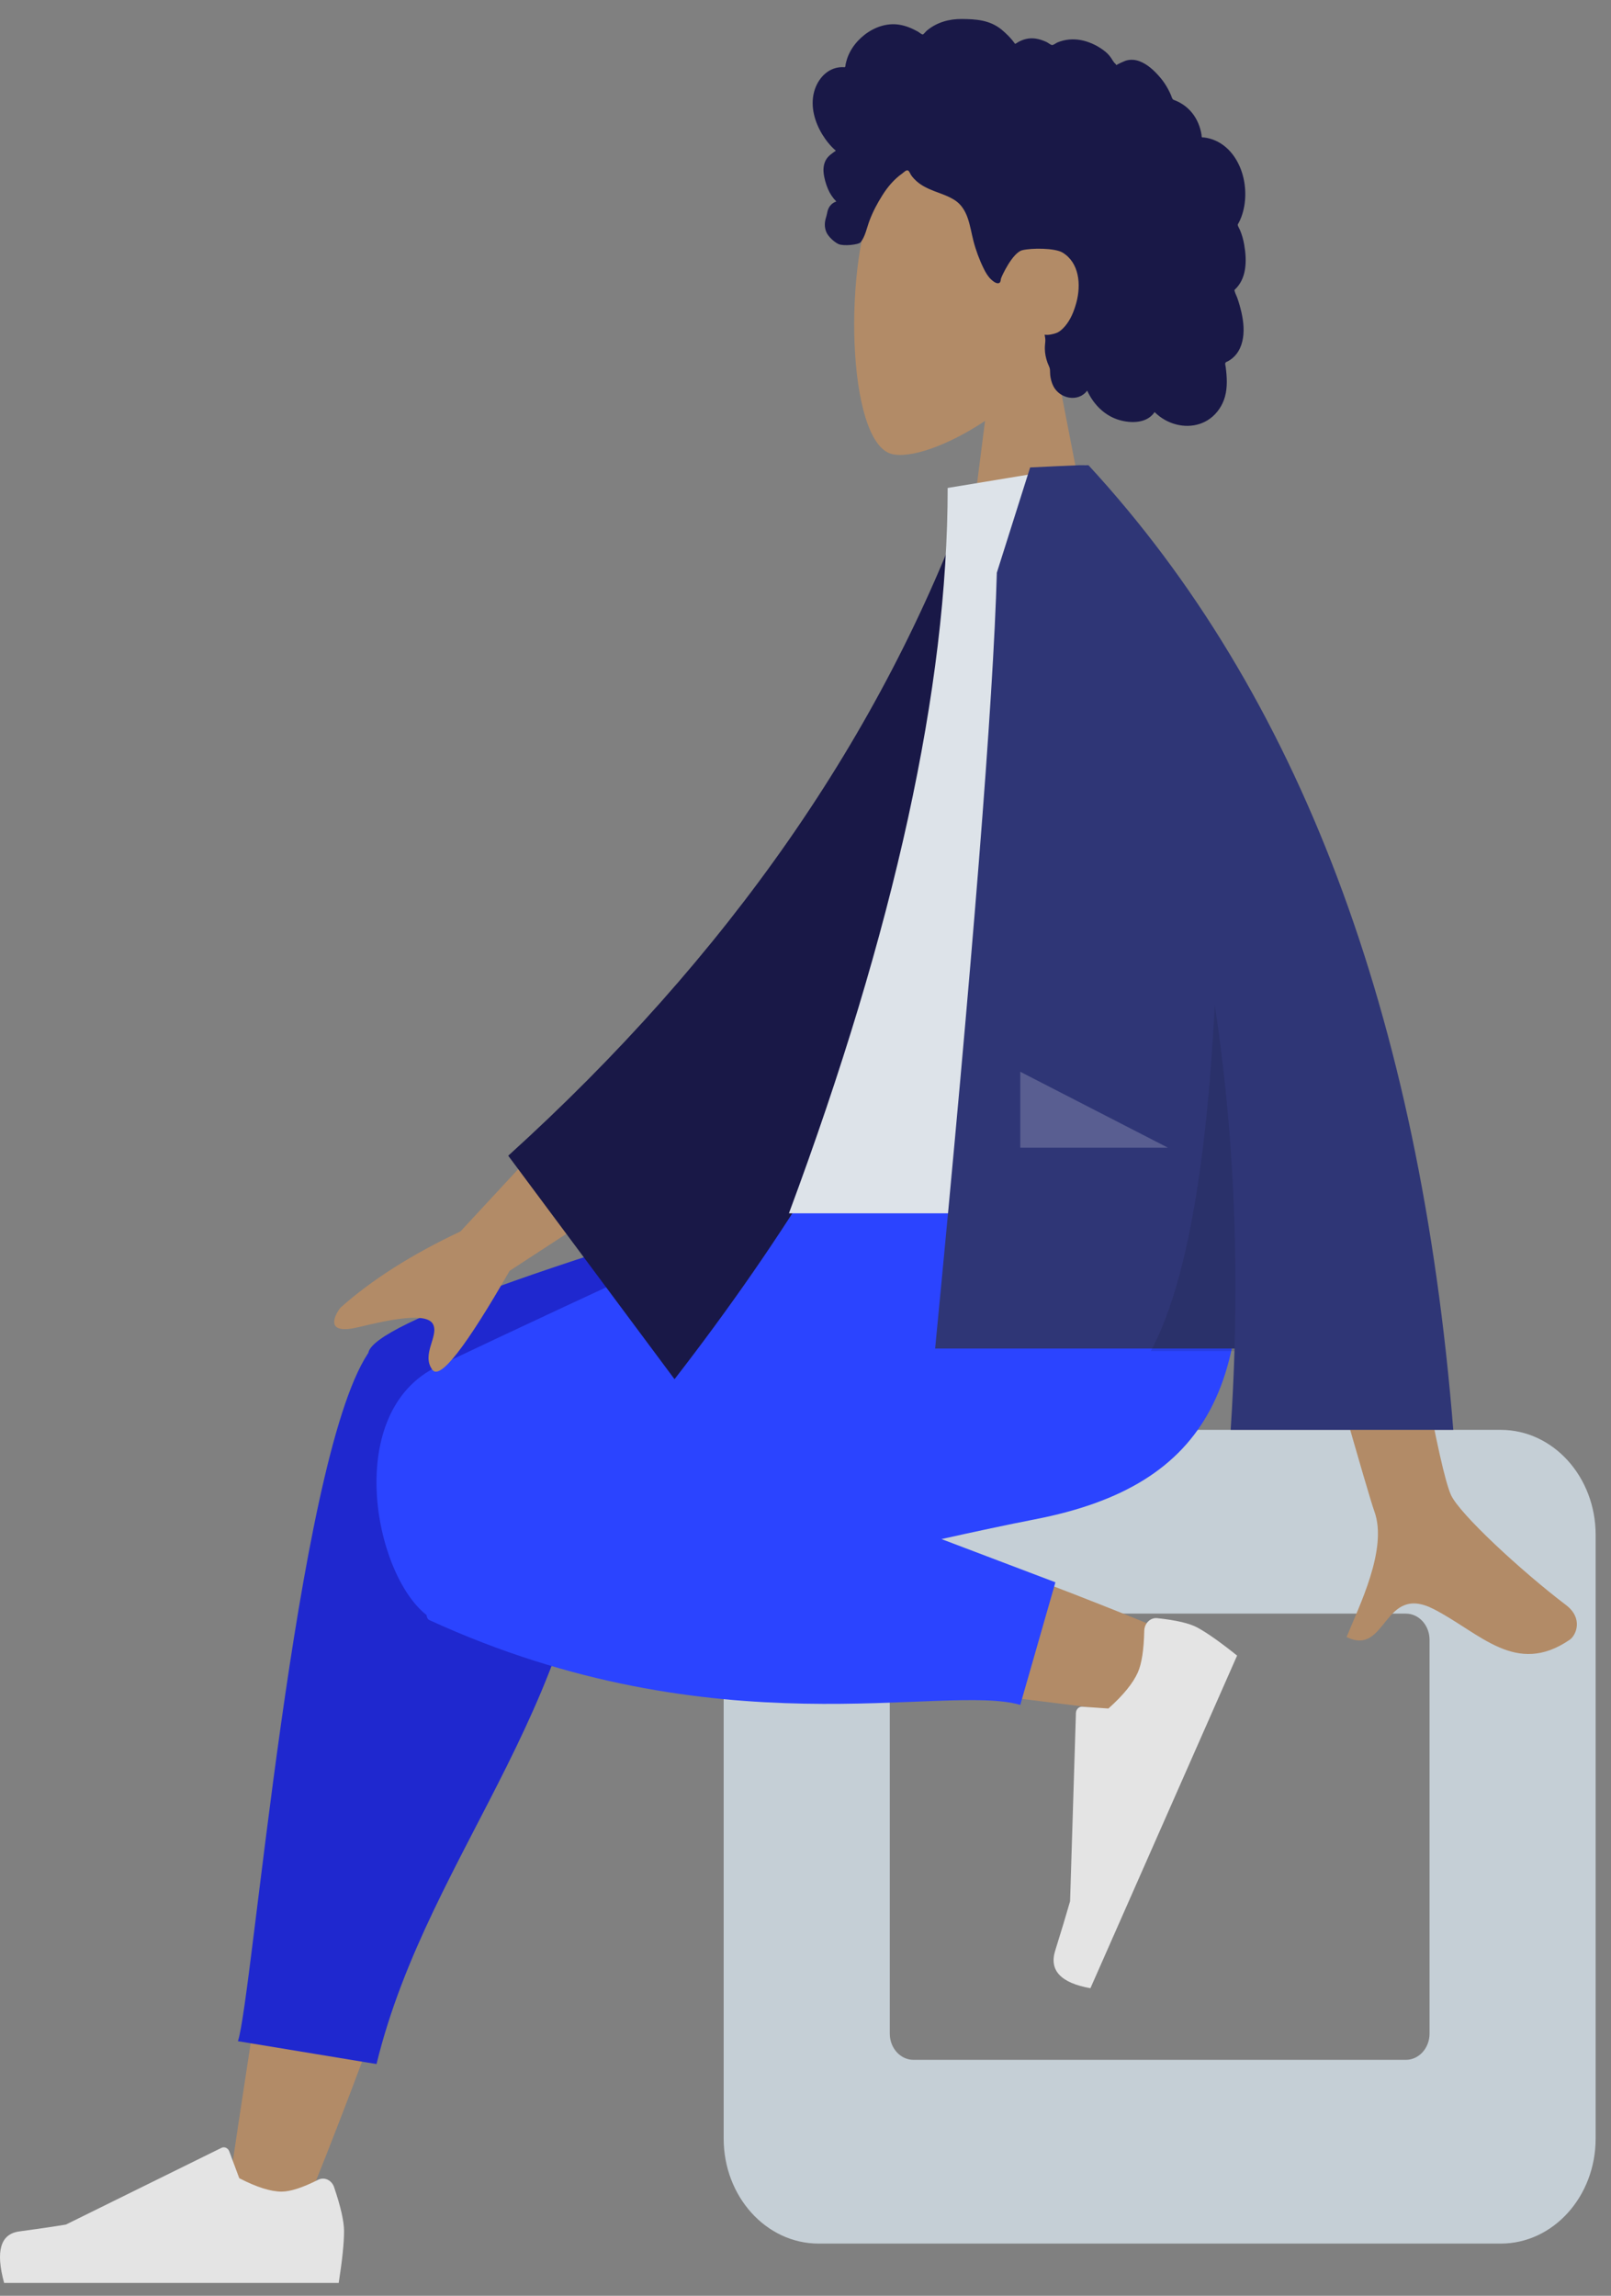 <svg width="73" height="104" viewBox="0 0 73 104" fill="none" xmlns="http://www.w3.org/2000/svg">
<rect x="0" y="0" width="73" height="104" fill="#808080" stroke="none"/>
<path fill-rule="evenodd" clip-rule="evenodd" d="M47.774 16.167C49.013 14.56 49.851 12.589 49.711 10.381C49.307 4.019 41.3 5.419 39.742 8.63C38.185 11.841 38.37 19.985 40.383 20.559C41.186 20.788 42.896 20.227 44.636 19.067L43.544 27.615H49.995L47.774 16.167Z" fill="#B28B67"/>
<path fill-rule="evenodd" clip-rule="evenodd" d="M36.885 4.179C37.018 3.659 37.377 3.215 37.862 3.083C37.979 3.051 38.1 3.038 38.221 3.043C38.264 3.045 38.277 3.059 38.297 3.025C38.312 3.001 38.312 2.94 38.318 2.911C38.338 2.82 38.362 2.73 38.391 2.643C38.493 2.345 38.663 2.081 38.868 1.859C39.252 1.443 39.771 1.157 40.31 1.105C40.605 1.076 40.898 1.129 41.177 1.235C41.321 1.29 41.461 1.359 41.597 1.434C41.638 1.457 41.772 1.569 41.813 1.561C41.858 1.553 41.95 1.428 41.987 1.397C42.444 1.009 43.009 0.856 43.578 0.861C44.221 0.866 44.84 0.902 45.377 1.335C45.49 1.427 45.598 1.528 45.701 1.633C45.755 1.689 45.808 1.747 45.858 1.807C45.888 1.843 45.918 1.88 45.946 1.919C45.994 1.983 45.986 2.005 46.053 1.959C46.312 1.786 46.611 1.705 46.912 1.746C47.091 1.77 47.265 1.83 47.43 1.908C47.486 1.934 47.616 2.04 47.676 2.042C47.736 2.043 47.864 1.944 47.925 1.919C48.257 1.784 48.613 1.751 48.961 1.813C49.32 1.878 49.672 2.036 49.976 2.255C50.123 2.36 50.25 2.477 50.353 2.633C50.397 2.701 50.437 2.772 50.487 2.835C50.516 2.871 50.575 2.909 50.59 2.955C50.581 2.928 50.983 2.756 51.021 2.745C51.223 2.687 51.428 2.699 51.626 2.771C51.998 2.906 52.318 3.21 52.581 3.521C52.716 3.681 52.834 3.858 52.934 4.046C52.983 4.136 53.026 4.229 53.067 4.324C53.086 4.37 53.099 4.427 53.125 4.468C53.158 4.522 53.18 4.523 53.24 4.546C53.544 4.664 53.822 4.864 54.033 5.133C54.247 5.406 54.386 5.742 54.444 6.096C54.447 6.117 54.449 6.204 54.461 6.215C54.476 6.23 54.537 6.224 54.56 6.227C54.64 6.237 54.72 6.252 54.798 6.273C54.943 6.311 55.084 6.367 55.218 6.44C55.737 6.724 56.109 7.257 56.291 7.858C56.482 8.487 56.479 9.209 56.25 9.827C56.214 9.927 56.17 10.024 56.118 10.115C56.087 10.171 56.076 10.171 56.097 10.231C56.12 10.296 56.162 10.36 56.189 10.424C56.278 10.634 56.34 10.856 56.379 11.083C56.443 11.455 56.475 11.846 56.411 12.221C56.382 12.395 56.331 12.565 56.252 12.72C56.212 12.799 56.166 12.874 56.113 12.944C56.086 12.979 56.057 13.014 56.026 13.047C56.009 13.066 55.986 13.082 55.971 13.103C55.935 13.154 55.928 13.112 55.946 13.188C55.972 13.293 56.031 13.397 56.067 13.499C56.105 13.605 56.138 13.712 56.169 13.82C56.231 14.038 56.284 14.261 56.317 14.488C56.38 14.923 56.369 15.386 56.183 15.785C56.103 15.956 55.989 16.106 55.851 16.222C55.783 16.279 55.71 16.329 55.633 16.369C55.593 16.39 55.543 16.399 55.525 16.441C55.505 16.486 55.534 16.577 55.541 16.628C55.598 17.07 55.627 17.535 55.508 17.968C55.398 18.367 55.157 18.72 54.844 18.953C54.237 19.406 53.418 19.381 52.78 19.018C52.614 18.924 52.458 18.806 52.319 18.668C51.965 19.194 51.238 19.178 50.721 19.028C50.078 18.841 49.561 18.346 49.264 17.695C48.857 18.243 48.003 18.066 47.72 17.471C47.651 17.326 47.61 17.165 47.59 17.003C47.58 16.918 47.586 16.832 47.578 16.747C47.568 16.639 47.503 16.535 47.466 16.43C47.393 16.227 47.347 16.017 47.346 15.798C47.344 15.684 47.358 15.573 47.367 15.459C47.376 15.357 47.351 15.262 47.336 15.161C47.501 15.191 47.702 15.142 47.858 15.089C48.011 15.037 48.154 14.9 48.261 14.775C48.511 14.485 48.664 14.105 48.769 13.726C48.998 12.895 48.904 11.898 48.148 11.442C47.796 11.23 46.742 11.23 46.322 11.335C45.881 11.446 45.382 12.522 45.357 12.623C45.342 12.685 45.349 12.763 45.297 12.805C45.183 12.896 44.995 12.737 44.91 12.659C44.765 12.523 44.661 12.343 44.572 12.16C44.376 11.762 44.218 11.335 44.106 10.899C44.021 10.562 43.966 10.216 43.853 9.888C43.742 9.562 43.565 9.271 43.291 9.086C42.993 8.886 42.652 8.78 42.325 8.654C42 8.528 41.682 8.376 41.43 8.11C41.375 8.052 41.321 7.99 41.277 7.921C41.242 7.867 41.207 7.763 41.153 7.728C41.07 7.675 40.949 7.814 40.877 7.865C40.522 8.114 40.226 8.462 39.987 8.841C39.749 9.219 39.555 9.583 39.396 10.005C39.279 10.317 39.206 10.718 38.999 10.974C38.907 11.089 38.221 11.158 37.999 11.058C37.777 10.958 37.528 10.699 37.454 10.536C37.377 10.37 37.359 10.187 37.392 10.005C37.411 9.897 37.45 9.797 37.471 9.692C37.489 9.603 37.506 9.52 37.545 9.439C37.619 9.285 37.745 9.175 37.897 9.129C37.738 8.967 37.607 8.774 37.517 8.559C37.422 8.335 37.343 8.062 37.32 7.816C37.301 7.616 37.33 7.409 37.429 7.237C37.532 7.057 37.716 6.94 37.875 6.828C37.632 6.617 37.425 6.362 37.254 6.079C36.921 5.528 36.716 4.835 36.885 4.179Z" fill="#191847"/>
<path fill-rule="evenodd" clip-rule="evenodd" d="M68.004 64.774H37.093C34.718 64.774 32.792 66.903 32.792 69.53V96.879C32.792 99.506 34.718 101.636 37.093 101.636H68.004C70.379 101.636 72.304 99.506 72.304 96.879V69.53C72.304 66.903 70.379 64.774 68.004 64.774ZM63.703 73.098C64.297 73.098 64.778 73.63 64.778 74.287V92.123C64.778 92.78 64.297 93.312 63.703 93.312H41.394C40.8 93.312 40.319 92.78 40.319 92.123V74.287C40.319 73.63 40.8 73.098 41.394 73.098H63.703Z" fill="#C5CFD6"/>
<path fill-rule="evenodd" clip-rule="evenodd" d="M13.571 100.643C17.015 92.213 19.506 84.872 20.506 80.999C22.218 74.368 23.52 68.532 23.849 66.353C24.634 61.157 17.811 60.854 16.91 63.437C15.545 67.346 13.162 80.188 10.299 99.587L13.571 100.643ZM53.519 74.187C50.359 72.805 39.294 68.482 33.957 67.26C32.423 66.908 30.937 66.582 29.539 66.287C25.386 65.409 23.233 73.697 27.234 74.334C37.197 75.92 51.322 77.558 52.531 77.741C54.225 77.999 55.505 75.055 53.519 74.187Z" fill="#B28B67"/>
<path fill-rule="evenodd" clip-rule="evenodd" d="M26.99 64.006L44.081 54.383V52.289H42.049C25.513 56.949 17.064 59.935 16.7 61.248C16.696 61.262 16.693 61.276 16.689 61.29C16.681 61.302 16.673 61.314 16.665 61.327C13.388 66.311 11.425 90.645 10.781 92.467L17.061 93.503C19.462 83.652 27.148 76.789 26.943 64.991C26.998 64.645 27.012 64.317 26.99 64.006Z" fill="#1F28CF"/>
<path fill-rule="evenodd" clip-rule="evenodd" d="M42.661 69.721C44.225 69.375 45.665 69.066 46.898 68.826C54.857 67.282 57.179 62.57 55.806 52.289H41.14C38.745 53.05 26.295 58.824 19.835 61.895C15.559 63.928 16.907 71.256 19.328 73.163C19.341 73.28 19.385 73.359 19.463 73.395C32.487 79.365 42.79 76.232 46.232 77.233L47.824 71.679L42.661 69.721Z" fill="#2B44FF"/>
<path fill-rule="evenodd" clip-rule="evenodd" d="M52.439 73.304C53.292 73.394 53.898 73.536 54.256 73.729C54.691 73.964 55.292 74.387 56.057 74.999C55.81 75.557 53.595 80.581 49.411 90.068C48.068 89.828 47.535 89.261 47.814 88.367C48.093 87.473 48.318 86.727 48.489 86.128L48.754 77.601C48.759 77.437 48.884 77.308 49.032 77.314C49.035 77.314 49.037 77.314 49.04 77.315L50.226 77.397C50.9 76.794 51.344 76.248 51.56 75.76C51.735 75.363 51.831 74.737 51.85 73.881L51.85 73.881C51.857 73.553 52.103 73.293 52.4 73.301C52.413 73.302 52.426 73.302 52.439 73.304Z" fill="#E4E4E4"/>
<path fill-rule="evenodd" clip-rule="evenodd" d="M15.139 99.08C15.44 99.967 15.59 100.632 15.59 101.072C15.59 101.608 15.509 102.391 15.348 103.419C14.785 103.419 9.732 103.419 0.187 103.419C-0.207 101.979 0.021 101.201 0.87 101.086C1.718 100.971 2.424 100.868 2.985 100.775L10.031 97.301C10.167 97.234 10.326 97.302 10.386 97.451C10.387 97.454 10.388 97.457 10.389 97.459L10.842 98.674C11.628 99.08 12.266 99.282 12.758 99.282C13.157 99.282 13.708 99.104 14.411 98.748L14.411 98.748C14.681 98.611 15 98.742 15.124 99.04C15.129 99.053 15.134 99.066 15.139 99.08Z" fill="#E4E4E4"/>
<path fill-rule="evenodd" clip-rule="evenodd" d="M28.48 47.569L20.866 55.784C18.65 56.829 16.835 57.983 15.42 59.246C15.102 59.67 14.755 60.484 16.252 60.12C17.75 59.756 19.339 59.447 19.621 59.986C19.902 60.524 19.073 61.35 19.593 62.054C19.94 62.524 21.106 61.03 23.091 57.571L31.009 52.408L28.48 47.569ZM62.276 48.727L56.66 48.752C60.128 61.134 62 67.704 62.276 68.462C62.898 70.166 61.582 72.763 61.019 74.158C62.853 75.065 62.657 71.705 64.97 72.895C67.081 73.981 68.686 75.949 71.125 74.285C71.425 74.08 71.753 73.31 70.959 72.708C68.982 71.208 66.132 68.583 65.747 67.719C65.221 66.541 64.065 60.21 62.276 48.727Z" fill="#B28B67"/>
<path fill-rule="evenodd" clip-rule="evenodd" d="M46.314 22.66L43.989 22.219C39.988 33.275 33.002 43.32 23.03 52.355L30.565 62.479C40.535 49.614 46.681 36.342 46.314 22.66Z" fill="#191847"/>
<path fill-rule="evenodd" clip-rule="evenodd" d="M56.446 54.964H35.749C40.544 42.07 42.942 31.117 42.942 22.104L49.185 21.075C54.092 29.803 55.477 40.548 56.446 54.964Z" fill="#DDE3E9"/>
<path fill-rule="evenodd" clip-rule="evenodd" d="M49.317 21.08C49.316 21.079 49.315 21.077 49.315 21.075H48.907C48.419 21.094 47.677 21.127 46.679 21.176L45.17 25.944C45.011 31.757 44.079 43.472 42.374 61.09H55.942C55.906 62.306 55.847 63.535 55.766 64.774H65.853C64.345 45.946 58.834 31.38 49.322 21.075L49.317 21.08V21.08Z" fill="#2F3676"/>
<path fill-rule="evenodd" clip-rule="evenodd" d="M55.045 45.521C54.659 53.105 53.693 58.334 52.145 61.207H55.938C56.104 55.75 55.806 50.521 55.045 45.521V45.521Z" fill="black" fill-opacity="0.1"/>
<path fill-rule="evenodd" clip-rule="evenodd" d="M52.922 51.991L46.232 48.552V51.991H52.922Z" fill="white" fill-opacity="0.2"/>
</svg>
